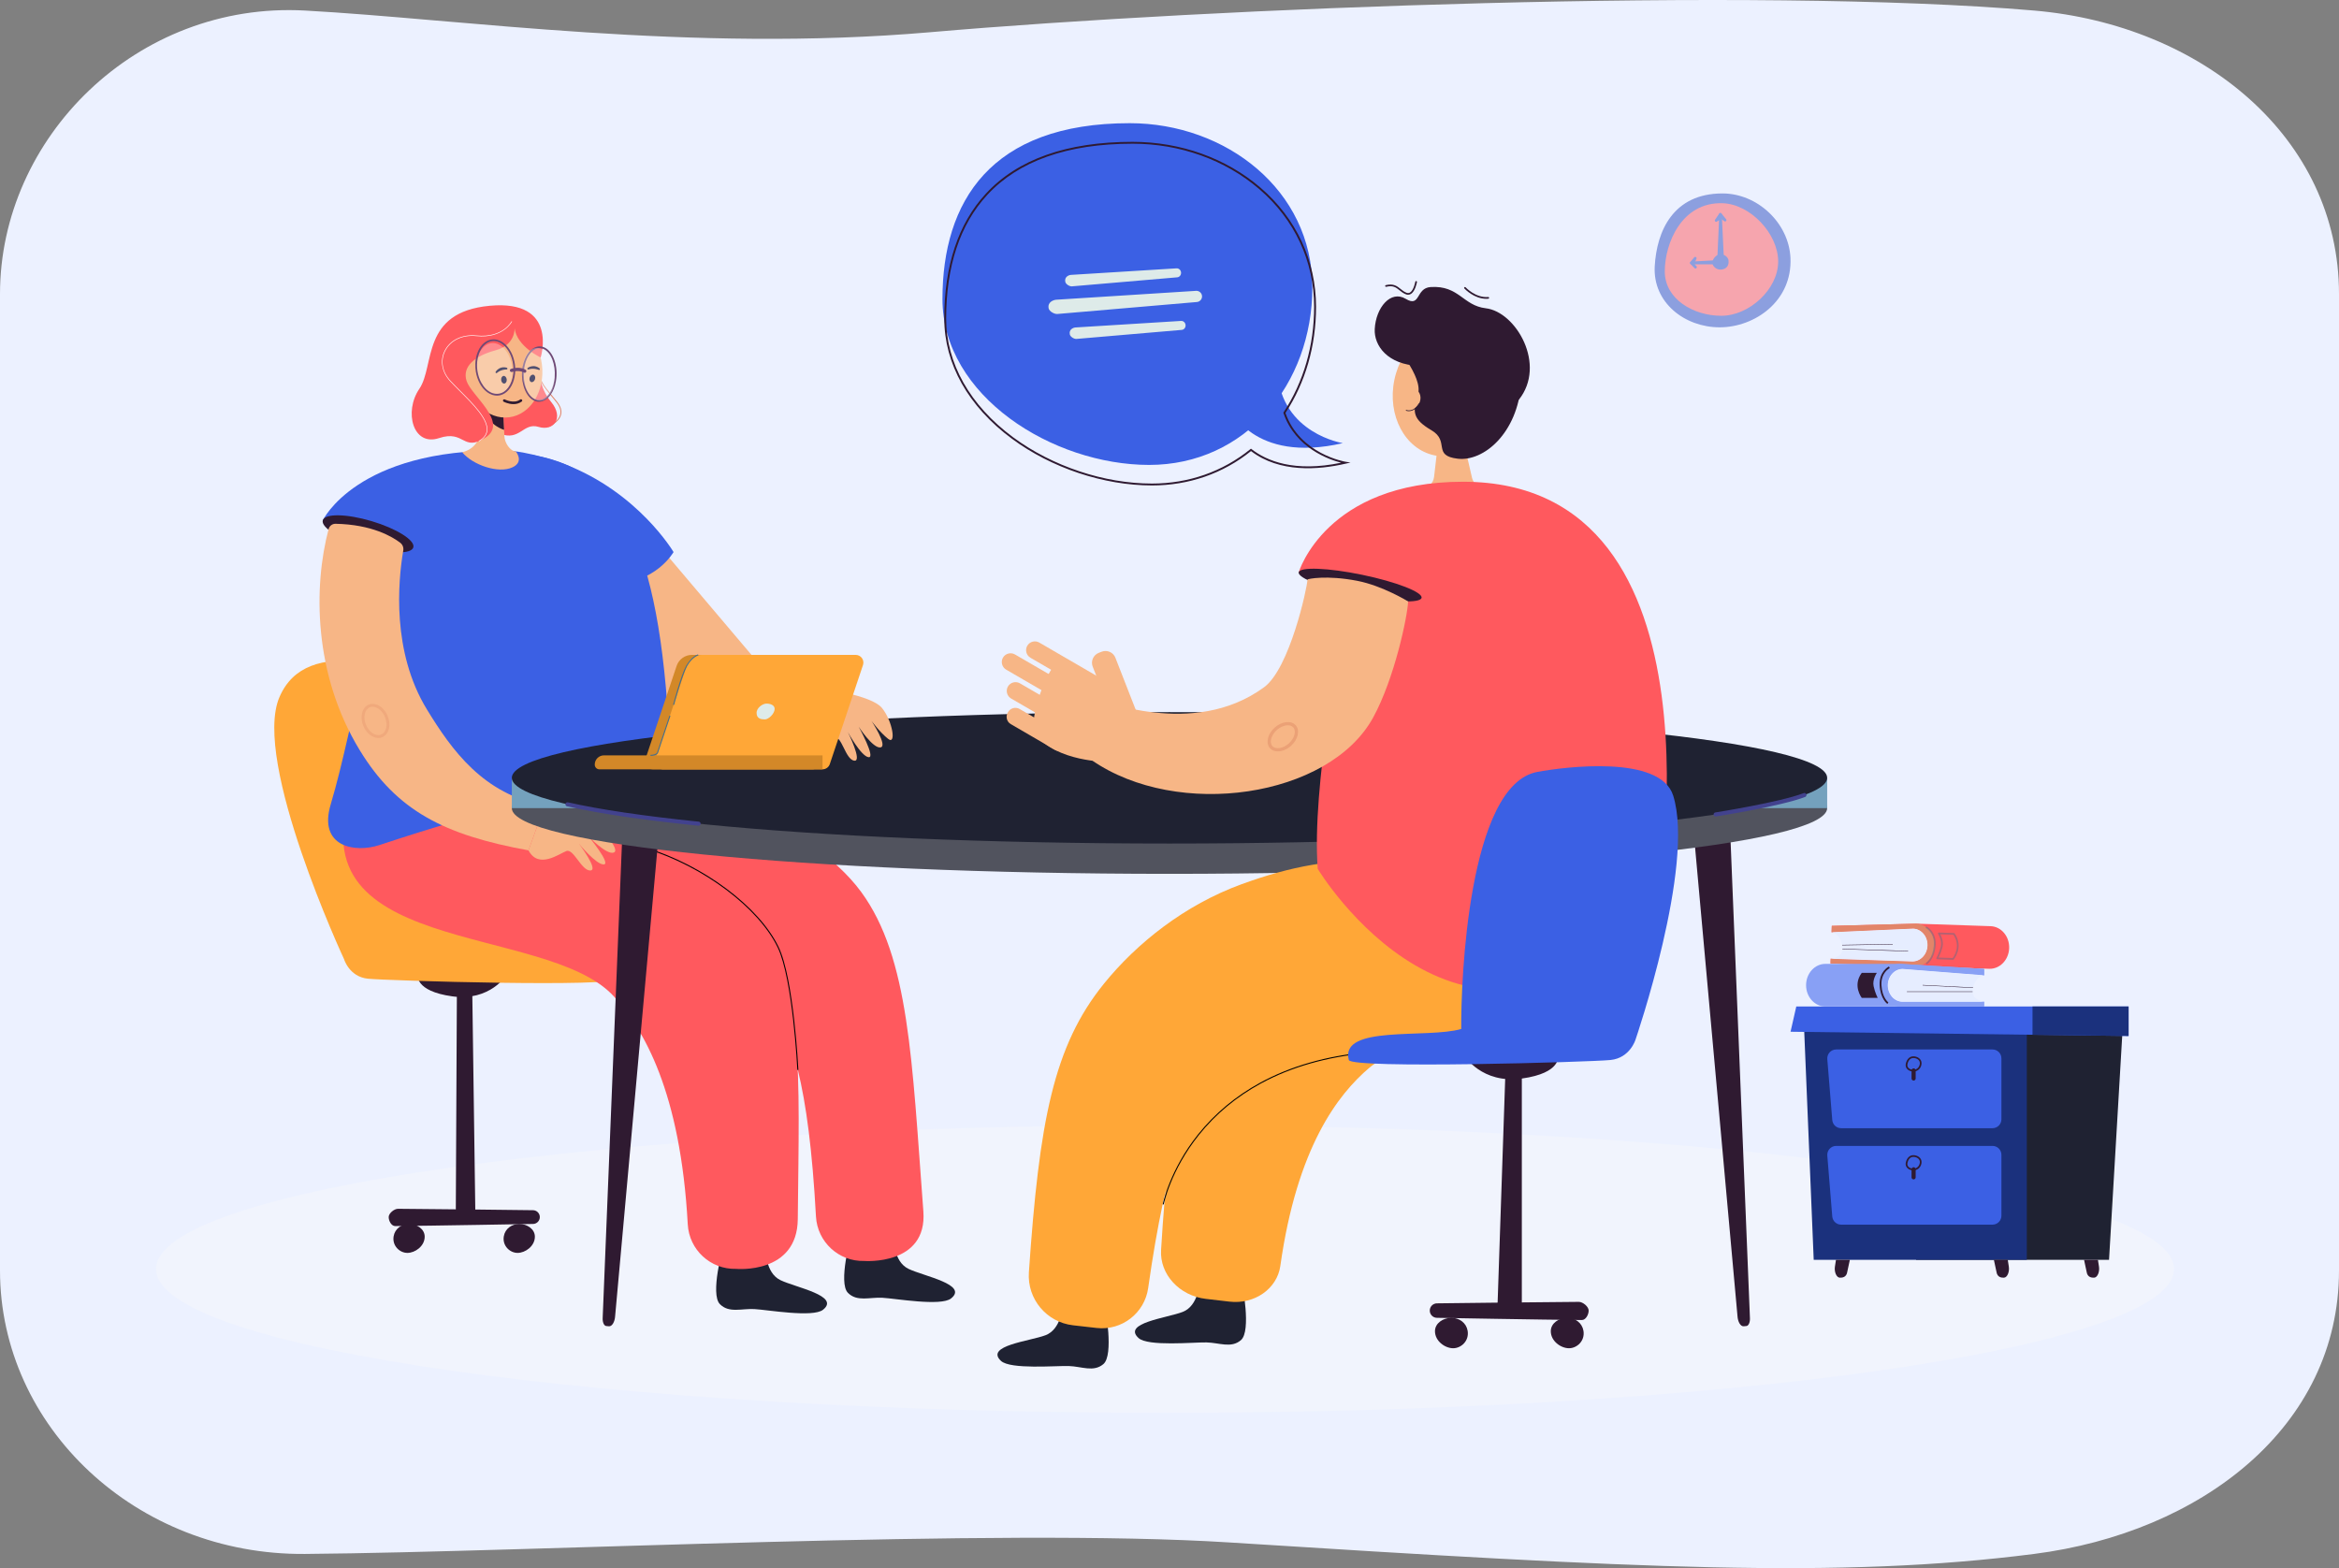 <svg width="616" height="413" viewBox="0 0 616 413" fill="none" xmlns="http://www.w3.org/2000/svg">
<rect x="0" y="0" width="616" height="413" fill="#808080" stroke="none"/>
<g clip-path="url(#clip0_1_802)">
<path d="M535.691 409.264C484.41 415.816 431.58 413.087 323.631 406.23C263.016 402.38 141.14 408.758 80.306 409.264C35.956 409.631 0 375.835 0 334.6V77.441C0 36.205 36.032 0.351 80.309 2.777C121.428 5.028 181.905 13.948 244.95 8.487C319.933 1.993 462.255 -3.525 535.691 2.777C579.857 6.568 616 36.205 616 77.441V334.6C616 375.835 579.633 403.648 535.691 409.264Z" fill="#ECF1FF"/>
<path d="M306.818 372.094C453.571 372.094 572.539 355.139 572.539 334.225C572.539 313.311 453.571 296.356 306.818 296.356C160.065 296.356 41.098 313.311 41.098 334.225C41.098 355.139 160.065 372.094 306.818 372.094Z" fill="#F1F4FD"/>
<path d="M125.174 318.73L120.037 319.774L120.359 254.601L124.311 256.276L125.174 318.73Z" fill="#2F1A31"/>
<path d="M140.354 322.355C140.354 322.355 113.152 322.843 104.084 322.914C103.082 322.922 102.364 321.546 102.364 320.544C102.364 319.542 103.826 318.356 104.828 318.361C113.711 318.408 140.354 318.733 140.354 318.733C141.356 318.733 142.166 319.545 142.166 320.544C142.166 321.546 141.354 322.355 140.354 322.355Z" fill="#2F1A31"/>
<path d="M103.665 325.609C103.997 323.621 105.741 322.355 107.757 322.355C109.772 322.355 111.848 323.684 111.848 325.701C111.848 328.211 109.308 329.978 107.292 329.978C105.277 329.978 103.248 328.119 103.665 325.609Z" fill="#2F1A31"/>
<path d="M132.682 325.609C133.015 323.621 134.758 322.355 136.774 322.355C138.79 322.355 140.866 323.684 140.866 325.701C140.866 328.211 138.325 329.978 136.31 329.978C134.294 329.978 132.265 328.119 132.682 325.609Z" fill="#2F1A31"/>
<path d="M110.036 256.692C110.036 256.692 109.06 261.013 119.103 262.408C129.147 263.803 133.471 256.692 133.471 256.692H110.036Z" fill="#2F1A31"/>
<path d="M345.618 75.653C345.618 50.076 322.866 32.443 297.521 32.443C260.813 32.443 248.208 53.177 248.208 78.754C248.208 104.331 277.297 122.447 302.645 122.447C327.992 122.447 345.62 101.23 345.62 75.653H345.618Z" fill="#3B60E4"/>
<path d="M353.638 116.707C353.638 116.707 337.593 114.207 336.448 98.111L323.842 107.41C323.842 107.41 329.86 122.202 353.638 116.71V116.707Z" fill="#3B60E4"/>
<path d="M303.37 127.852C290.694 127.852 276.909 123.254 266.499 115.55C255.012 107.049 248.686 95.815 248.686 83.913C248.686 69.945 252.371 58.872 259.642 50.999C268.002 41.945 280.99 37.355 298.247 37.355C310.923 37.355 322.895 41.642 331.963 49.427C341.397 57.53 346.594 68.677 346.594 80.813C346.594 91.069 343.808 100.732 338.534 108.763C342.341 119.623 354.287 121.603 354.408 121.622L355.675 121.819L354.424 122.107C347.185 123.778 337.002 124.553 329.464 118.8C322.104 124.722 313.086 127.854 303.37 127.854V127.852ZM298.247 37.848C281.135 37.848 268.272 42.385 260.006 51.334C252.822 59.111 249.179 70.074 249.179 83.913C249.179 95.654 255.434 106.749 266.792 115.151C277.12 122.795 290.794 127.356 303.367 127.356C313.036 127.356 322.003 124.221 329.301 118.292L329.454 118.168L329.609 118.289C333.577 121.379 340.864 124.451 353.211 121.864C350.071 121.068 341.188 118.041 338.02 108.808L337.98 108.692L338.046 108.589C343.309 100.619 346.093 91.011 346.093 80.808C346.093 68.817 340.959 57.804 331.635 49.799C322.66 42.09 310.799 37.845 298.244 37.845L298.247 37.848Z" fill="#2F1A31"/>
<path d="M142.159 250.106C142.267 237.967 141.731 185.771 124.739 181.223C105.498 176.072 80.829 166.717 73.584 183.625C66.337 200.533 90.611 252.619 90.611 252.619C90.611 252.619 91.959 257.246 96.877 257.762C101.794 258.279 162.362 260.093 162.457 257.762C162.517 256.278 150.725 252.587 142.161 250.106H142.159Z" fill="#FFA737"/>
<g opacity="0.5">
<path d="M471.538 67.918C471.114 58.721 462.848 50.946 453.636 50.946C440.587 50.946 436.305 60.939 435.791 70.127C435.255 79.674 443.677 86.207 452.886 86.207C462.096 86.207 472.066 79.339 471.536 67.915L471.538 67.918Z" fill="#2C4DC0"/>
<path d="M468.301 68.88C468.301 61.558 460.988 53.757 453.665 53.522C442.83 53.177 438.437 64.16 438.437 71.482C438.437 78.804 446.001 83.17 453.327 83.17C460.653 83.17 468.301 76.202 468.301 68.88Z" fill="#FF595E"/>
<path d="M455.232 68.632C455.134 67.633 454.071 66.966 453.066 66.966C452.061 66.966 450.982 68.176 450.982 69.18C450.982 70.185 452.061 71.005 453.066 71.005C454.071 71.005 455.414 70.486 455.232 68.632Z" fill="#2C4DC0"/>
<path d="M453.066 69.55H452.702C452.501 69.55 452.34 69.389 452.34 69.188C452.34 68.988 451.884 68.313 452.084 68.313L452.288 67.889L452.723 57.996L452.272 58.273C452.158 58.437 451.931 58.476 451.77 58.365C451.607 58.252 451.565 58.028 451.678 57.864L452.789 56.254C452.879 56.122 453.042 56.066 453.195 56.114C453.345 56.161 453.448 56.301 453.448 56.459L454.05 69.165C454.05 69.362 453.266 69.552 453.068 69.552L453.066 69.55Z" fill="#2C4DC0"/>
<path d="M454.314 58.323C454.208 58.323 454.105 58.278 454.034 58.191L452.662 57.211C452.536 57.055 452.702 56.304 452.857 56.177C453.01 56.05 453.24 56.074 453.364 56.23L454.593 57.738C454.72 57.893 454.696 58.12 454.541 58.247C454.475 58.302 454.393 58.328 454.314 58.328V58.323Z" fill="#2C4DC0"/>
<path d="M446.52 70.718C446.425 70.718 446.331 70.681 446.262 70.607L445.188 69.497C445.088 69.391 445.059 69.239 445.114 69.104C445.17 68.97 445.302 68.885 445.447 68.885L453.971 68.437C454.169 68.437 454.282 69.064 454.282 69.265V69.629C454.282 69.829 454.121 69.99 453.921 69.99C453.72 69.99 453.272 70.169 453.272 69.969L453.559 69.624L446.299 69.608L446.779 70.106C446.919 70.248 446.914 70.478 446.771 70.617C446.7 70.686 446.61 70.718 446.52 70.718Z" fill="#2C4DC0"/>
<path d="M445.449 69.608C445.37 69.608 445.288 69.581 445.22 69.526C445.064 69.399 445.043 69.173 445.167 69.017L446.17 67.788C446.296 67.633 446.523 67.612 446.679 67.738C446.834 67.865 446.856 68.092 446.732 68.247L446.338 69.167C446.267 69.254 445.555 69.608 445.449 69.608Z" fill="#2C4DC0"/>
</g>
<path d="M173.714 143.908L202.763 178.202C202.763 178.202 169.793 186.887 170.115 186.309C170.437 185.732 164.259 148.928 164.259 148.928L173.714 143.908Z" fill="#F7B686"/>
<path d="M201.7 329.129C201.7 329.129 201.52 335.216 205.544 337.157C209.567 339.097 221.41 341.294 216.74 344.961C214.06 347.065 202.088 344.959 198.684 344.774C195.281 344.589 192.007 345.897 189.601 343.482C186.955 340.827 190.419 328.517 190.419 328.517C190.419 328.517 193.271 330.207 195.917 330.281C199.726 330.389 201.702 329.131 201.702 329.131L201.7 329.129Z" fill="#1F2232"/>
<path d="M235.418 326.152C235.418 326.152 235.239 332.24 239.262 334.18C243.285 336.121 255.128 338.317 250.456 341.984C247.776 344.088 235.803 341.982 232.4 341.795C228.997 341.61 225.72 342.918 223.317 340.503C220.671 337.848 224.135 325.538 224.135 325.538C224.135 325.538 226.987 327.228 229.633 327.301C233.442 327.41 235.418 326.152 235.418 326.152Z" fill="#1F2232"/>
<path d="M243.177 319.033C240.164 279.148 239.455 252.236 226.826 234.946C213.004 216.023 175.948 202.637 161.66 201.804C138.36 200.444 127.379 203.908 127.379 203.908C109.888 240.256 137.286 245.078 157.55 246.072C158.22 246.104 158.89 246.143 159.565 246.185C171.833 246.958 193.648 250.072 201.905 262.255C208.443 271.902 212.981 285.449 214.893 320.383C215.26 327.088 220.887 332.287 227.604 332.103C227.604 332.103 244.262 333.376 243.177 319.031V319.033Z" fill="#FF595E"/>
<path d="M210.105 321.087C210.501 281.091 211.743 260.671 199.732 242.948C192.015 231.56 180.41 222.965 165.237 217.4C154.41 213.429 141.676 210.99 127.387 210.157C104.087 208.796 93.616 205.983 93.616 205.983C74.758 252.513 143.739 242.634 161.697 262.458C169.522 271.096 179.217 287.524 181.13 322.461C181.496 329.166 187.124 334.365 193.841 334.18C193.841 334.18 209.96 335.715 210.105 321.09V321.087Z" fill="#FF595E"/>
<path d="M209.992 281.803C209.981 281.563 208.796 257.836 204.818 249.55C199.784 239.064 185.174 228.114 170.078 223.514L170.158 223.258C185.319 227.877 199.998 238.887 205.061 249.434C209.063 257.77 210.247 281.549 210.261 281.789L209.994 281.803H209.992Z" fill="#020202"/>
<path d="M110.147 132.107C110.147 132.107 120.058 115.172 142.91 120.369C165.762 125.566 175.072 148.891 176.708 204.905C176.708 204.905 155.553 204.127 99.969 222.554C93.384 224.737 83.728 223.005 87.108 211.797C93.392 190.96 99.478 149.403 110.144 132.107H110.147Z" fill="#3B60E4"/>
<path d="M85.008 137.053L108.514 141.469C108.514 141.469 149.617 153.619 161.122 153.714C172.627 153.808 177.389 145.398 177.389 145.398C177.389 145.398 168.108 129.655 148.659 122.228C146.833 121.527 144.918 120.904 142.91 120.372C139.541 119.481 136.117 118.7 132.69 118.661C93.89 118.215 85.008 137.053 85.008 137.053Z" fill="#3B60E4"/>
<path d="M85.007 137.053C84.498 138.904 89.427 141.997 96.011 143.956C102.599 145.915 108.35 146.004 108.857 144.151C109.366 142.3 104.438 139.21 97.853 137.248C91.265 135.289 85.514 135.2 85.007 137.053Z" fill="#2F1A31"/>
<path d="M143.438 212.163C143.438 212.163 156.645 211.412 160.056 214.244C163.467 217.075 165.681 223.266 163.195 221.961C160.708 220.656 157.993 218.109 157.993 218.109C157.993 218.109 163.541 223.822 161.642 224.539C159.742 225.256 154.967 220.242 154.967 220.242C154.967 220.242 161.027 227.563 159.011 227.664C156.998 227.761 152.434 222.166 152.434 222.166C152.434 222.166 157.8 229.203 155.458 229.264C153.118 229.322 151.062 223.419 149.163 224.136C147.263 224.853 141.829 228.992 139.188 223.962L143.438 212.163Z" fill="#F7B686"/>
<path d="M94.753 197.602C104.48 213.516 116.932 219.91 139.188 223.962L143.441 212.166C127.237 209.216 118.94 197.494 112.418 186.823C103.145 171.645 104.815 153.152 106.205 144.979C106.337 144.204 106.031 143.423 105.406 142.946C103.335 141.359 97.966 138.134 88.374 137.947C87.519 137.931 86.765 138.503 86.546 139.326C82.533 154.431 82.504 177.559 94.753 197.604V197.602Z" fill="#F7B686"/>
<g opacity="0.3">
<path d="M99.642 194.369C99.249 194.369 98.842 194.287 98.436 194.124C97.294 193.663 96.27 192.582 95.7 191.229C94.703 188.867 95.32 186.333 97.077 185.584C97.774 185.286 98.557 185.297 99.343 185.616C100.486 186.077 101.509 187.158 102.079 188.511C103.076 190.873 102.459 193.404 100.702 194.156C100.367 194.298 100.008 194.372 99.642 194.372V194.369ZM98.138 186.141C97.874 186.141 97.618 186.191 97.381 186.293C96.011 186.876 95.576 188.956 96.41 190.928C96.903 192.094 97.768 193.022 98.724 193.407C99.317 193.647 99.895 193.66 100.399 193.444C101.768 192.858 102.201 190.781 101.37 188.809C100.876 187.643 100.011 186.715 99.056 186.33C98.745 186.204 98.433 186.141 98.138 186.141Z" fill="#E08B65"/>
</g>
<path d="M144.401 112.431L144.314 112.196C144.34 112.185 146.978 111.173 147.511 109.219C147.788 108.204 147.453 107.102 146.517 105.942C146.076 105.396 145.673 104.903 145.301 104.452C142.747 101.341 141.789 100.178 142.019 97.336L142.269 97.357C142.05 100.099 142.918 101.157 145.496 104.294C145.868 104.745 146.271 105.238 146.712 105.784C147.701 107.01 148.052 108.188 147.754 109.285C147.187 111.363 144.517 112.388 144.404 112.431H144.401Z" fill="#E28569"/>
<path d="M142.143 97.347C142.143 97.347 141.744 101.752 145.158 105.873C148.572 109.994 145.899 113.667 141.831 112.433C137.763 111.199 136.924 116.29 131.659 114.208C126.393 112.125 142.143 97.344 142.143 97.344V97.347Z" fill="#FF595E"/>
<path d="M121.823 119.077C123.931 118.574 125.614 117.097 126.213 115.014L128.063 108.573L128.604 106.691L131.78 95.62L132.387 106.593L132.751 113.179L132.854 115.035C132.938 116.572 134.291 118.808 135.83 118.887C135.83 118.887 138.156 121.598 134.972 123.077C131.231 124.817 124.438 122.436 121.71 119.09L121.823 119.08V119.077Z" fill="#F7B686"/>
<path d="M128.028 108.394C128.039 108.455 128.05 108.513 128.063 108.573C128.77 112.046 132.732 113.203 132.732 113.203L132.753 113.182L132.389 106.596C131.189 106.322 129.501 106.1 128.604 106.693C128.134 107.002 127.883 107.534 128.028 108.397V108.394Z" fill="#2F1A31"/>
<path d="M142.72 95.989C141.829 89.028 136.531 83.969 130.886 84.691C125.24 85.414 121.385 91.641 122.275 98.602C123.166 105.562 128.464 110.622 134.109 109.899C139.755 109.177 143.61 102.949 142.72 95.989Z" fill="#F7B686"/>
<path d="M123.884 100.329C125.184 101.286 126.817 101.191 127.532 100.12C128.247 99.047 127.775 97.402 126.477 96.445C125.179 95.488 123.543 95.583 122.829 96.653C122.114 97.727 122.586 99.372 123.884 100.329Z" fill="#F7B686"/>
<path d="M133.5 97.291C133.566 97.265 133.619 97.207 133.637 97.133C133.669 97.009 133.595 96.88 133.471 96.848C133.397 96.83 131.73 96.224 130.545 97.903C130.471 98.008 130.49 98.153 130.595 98.23C130.698 98.306 130.825 98.264 130.922 98.18C131.899 97.326 133.289 97.286 133.35 97.302C133.4 97.315 133.452 97.31 133.497 97.291H133.5Z" fill="#060633"/>
<path d="M131.988 100.081C132.041 100.637 132.413 101.056 132.817 101.019C133.22 100.98 133.505 100.497 133.453 99.941C133.4 99.385 133.028 98.966 132.624 99.002C132.221 99.042 131.936 99.525 131.988 100.081Z" fill="#060633"/>
<path d="M141.955 97.442C142.027 97.442 142.098 97.41 142.143 97.349C142.219 97.247 142.201 97.099 142.098 97.022C142.037 96.978 140.726 95.783 138.993 96.885C138.882 96.954 138.848 97.096 138.914 97.207C138.98 97.318 139.114 97.326 139.235 97.286C140.465 96.87 141.765 97.36 141.816 97.397C141.858 97.428 141.908 97.444 141.955 97.444V97.442Z" fill="#060633"/>
<path d="M139.494 99.445C139.33 99.981 139.515 100.511 139.903 100.627C140.291 100.745 140.739 100.408 140.9 99.873C141.064 99.337 140.879 98.807 140.491 98.691C140.103 98.573 139.655 98.91 139.494 99.445Z" fill="#060633"/>
<path d="M135.518 86.421C135.518 86.421 135.859 90.821 130.487 92.266C125.118 93.711 121.644 96.503 122.881 100.342C124.119 104.183 133.972 111.218 127.902 115.207C121.831 119.196 122.457 113.124 115.613 115.389C108.77 117.653 106.306 108.447 110.442 102.396C114.579 96.342 110.783 82.208 128.986 80.531C147.19 78.851 142.399 94.151 142.399 94.151C142.399 94.151 136.125 91.254 135.518 86.421Z" fill="#FF595E"/>
<path d="M126.142 116.256L126.071 116.127C127.34 115.418 128.028 114.55 128.176 113.482C128.588 110.522 124.628 106.556 121.135 103.058C120.209 102.129 119.333 101.251 118.547 100.408C116.362 98.059 115.803 94.992 117.088 92.406C118.515 89.535 121.731 87.987 125.48 88.364C129.1 88.731 131.421 87.689 132.732 86.753C134.152 85.738 134.724 84.62 134.729 84.61L134.861 84.675C134.838 84.72 132.495 89.221 125.464 88.512C121.779 88.14 118.621 89.656 117.222 92.472C115.946 95.037 116.481 97.966 118.655 100.305C119.438 101.146 120.312 102.024 121.238 102.952C124.754 106.474 128.741 110.469 128.321 113.504C128.168 114.606 127.435 115.534 126.142 116.256Z" fill="white"/>
<path d="M138.098 101.42C138.146 101.373 138.193 101.32 138.241 101.27C137.99 100.289 137.882 99.203 137.937 98.093C137.882 98.056 137.745 97.99 137.547 97.921C137.542 99.145 137.742 100.347 138.101 101.42H138.098ZM137.618 100.482C137.684 100.885 137.774 101.278 137.882 101.658C138.402 103.479 139.391 104.94 140.678 105.531C140.689 105.533 140.694 105.539 140.705 105.541C141.233 105.776 141.771 105.86 142.304 105.794C142.668 105.744 143.024 105.636 143.372 105.454C143.712 105.278 144.032 105.046 144.33 104.753C144.578 104.516 144.815 104.241 145.031 103.928C145.673 103.018 146.153 101.821 146.398 100.461C147.108 96.603 145.749 92.59 143.375 91.509C143.222 91.438 143.066 91.378 142.913 91.338C142.393 91.185 141.871 91.185 141.359 91.325C141.132 91.388 140.905 91.475 140.686 91.586C140.436 91.718 140.196 91.879 139.964 92.071C139.84 92.177 139.718 92.293 139.597 92.419C138.671 93.371 137.972 94.839 137.653 96.574C137.626 96.714 137.602 96.854 137.584 96.993C137.581 97.004 137.584 97.02 137.581 97.033H137.576C137.536 97.323 137.51 97.613 137.492 97.903C137.434 98.784 137.481 99.656 137.616 100.482H137.618ZM146.079 99.411C146.05 99.733 146.002 100.057 145.944 100.379C145.72 101.621 145.293 102.71 144.731 103.553C144.53 103.859 144.311 104.125 144.076 104.36C143.792 104.647 143.483 104.879 143.156 105.048C142.428 105.409 141.67 105.452 140.945 105.148C140.919 105.143 140.897 105.13 140.868 105.119C139.631 104.55 138.692 103.089 138.238 101.27C137.988 100.289 137.879 99.203 137.935 98.093C137.951 97.792 137.977 97.492 138.022 97.189C138.043 97.015 138.072 96.843 138.104 96.666C138.407 94.982 139.08 93.576 139.966 92.691C140.256 92.401 140.565 92.169 140.895 91.995C141.114 91.884 141.327 91.802 141.546 91.757C141.668 91.723 141.784 91.705 141.903 91.694C141.903 91.694 141.906 91.694 141.913 91.694C142.232 91.668 142.544 91.702 142.858 91.802C142.963 91.834 143.071 91.879 143.179 91.926C145.179 92.838 146.38 96.06 146.074 99.388C146.074 99.398 146.074 99.403 146.074 99.414L146.079 99.411Z" fill="#6F4975"/>
<g opacity="0.3">
<path d="M125.52 95.683C125.161 99.388 126.965 103.084 129.551 103.938C132.136 104.795 134.526 102.485 134.885 98.784C135.244 95.079 133.439 91.383 130.854 90.529C128.268 89.672 125.878 91.981 125.52 95.686V95.683Z" fill="white"/>
</g>
<g opacity="0.3">
<path d="M137.594 96.891C137.236 100.611 138.832 104.392 141.161 105.336C143.491 106.279 145.67 104.028 146.031 100.305C146.39 96.585 144.794 92.804 142.465 91.86C140.135 90.916 137.956 93.168 137.597 96.888L137.594 96.891Z" fill="white"/>
</g>
<path d="M125.311 97.874C125.49 98.979 125.844 100.023 126.324 100.93C127.079 102.333 128.147 103.416 129.4 103.901C129.482 103.938 129.566 103.97 129.654 103.996C130.218 104.186 130.785 104.239 131.334 104.17C131.64 104.131 131.943 104.052 132.242 103.925C132.484 103.83 132.724 103.706 132.962 103.556C134.437 102.591 135.415 100.719 135.645 98.409C135.666 98.198 135.682 97.985 135.687 97.774C135.7 97.481 135.698 97.189 135.687 96.899C135.582 94.555 134.679 92.345 133.31 90.932C132.701 90.291 131.988 89.819 131.218 89.566C130.07 89.2 128.931 89.35 127.902 90.017C126.572 90.885 125.649 92.501 125.316 94.499C125.279 94.71 125.25 94.932 125.227 95.153C125.206 95.388 125.187 95.623 125.184 95.849C125.161 96.537 125.206 97.215 125.314 97.871L125.311 97.874ZM133.832 102.1C133.505 102.536 133.128 102.899 132.709 103.176C132.55 103.276 132.381 103.366 132.218 103.437C131.447 103.78 130.619 103.825 129.796 103.566C129.706 103.535 129.614 103.506 129.527 103.469C128.406 103.018 127.445 102.042 126.765 100.785C126.018 99.422 125.593 97.724 125.63 95.981C125.633 95.723 125.651 95.464 125.675 95.209C125.712 94.845 125.77 94.499 125.847 94.159C125.897 93.919 125.96 93.682 126.039 93.458C126.039 93.453 126.039 93.447 126.039 93.442C126.161 93.049 126.316 92.677 126.493 92.335C126.918 91.51 127.482 90.84 128.152 90.402C128.606 90.102 129.097 89.92 129.601 89.859C130.084 89.796 130.58 89.846 131.076 90.001C131.761 90.225 132.395 90.642 132.941 91.201C134.268 92.535 135.144 94.686 135.236 96.978C135.249 97.273 135.246 97.566 135.231 97.861C135.228 98.027 135.215 98.196 135.196 98.365C135.049 99.809 134.571 101.104 133.867 102.056C133.859 102.071 133.848 102.09 133.835 102.1H133.832Z" fill="#6F4975"/>
<path d="M138.249 98.177C138.154 98.188 138.054 98.169 137.966 98.114C137.916 98.08 136.703 97.36 134.851 97.964C134.632 98.024 134.384 97.916 134.307 97.692C134.231 97.468 134.355 97.225 134.579 97.157C136.811 96.384 138.354 97.349 138.423 97.386C138.621 97.516 138.681 97.782 138.552 97.977C138.484 98.093 138.367 98.161 138.246 98.177H138.249Z" fill="#6F4975"/>
<path d="M135.225 106.438C133.875 106.438 132.716 105.839 132.643 105.8C132.479 105.713 132.416 105.51 132.503 105.346C132.59 105.183 132.793 105.119 132.957 105.204C132.98 105.217 135.352 106.435 136.998 105.217C137.149 105.106 137.36 105.138 137.47 105.288C137.581 105.438 137.55 105.649 137.399 105.76C136.711 106.269 135.94 106.438 135.225 106.438Z" fill="#2F1A31"/>
<path d="M459.234 349.304L459.944 349.235C460.498 349.182 460.912 348.267 460.867 347.192L455.356 211.409L444.88 206.226L457.58 346.567C457.672 348.173 458.405 349.383 459.234 349.304Z" fill="#2F1A31"/>
<path d="M160.351 349.304L159.642 349.235C159.088 349.182 158.676 348.267 158.718 347.192L164.23 211.409L174.706 206.226L162.008 346.567C161.916 348.173 161.182 349.383 160.354 349.304H160.351Z" fill="#2F1A31"/>
<path d="M481.205 212.838C481.205 222.396 403.658 230.145 308 230.145C212.342 230.145 134.795 222.396 134.795 212.838C134.795 203.281 212.342 195.532 308 195.532C403.658 195.532 481.205 203.281 481.205 212.838Z" fill="#51535E"/>
<path d="M481.207 204.857H134.795V212.838H481.207V204.857Z" fill="#74A1BD"/>
<path d="M481.205 204.857C481.205 214.415 403.658 222.164 308 222.164C212.342 222.164 134.795 214.415 134.795 204.857C134.795 195.3 212.342 187.551 308 187.551C403.658 187.551 481.205 195.3 481.205 204.857Z" fill="#1F2232"/>
<path d="M183.979 217.476C183.961 217.476 183.942 217.476 183.924 217.473C169.356 215.981 157.716 214.259 149.326 212.358C149.036 212.293 148.854 212.005 148.92 211.715C148.986 211.425 149.274 211.246 149.564 211.309C157.911 213.199 169.511 214.916 184.034 216.403C184.33 216.435 184.546 216.698 184.515 216.993C184.486 217.27 184.253 217.476 183.979 217.476Z" fill="#42428E"/>
<path d="M451.831 215.042C451.57 215.042 451.343 214.853 451.301 214.589C451.256 214.296 451.457 214.019 451.749 213.975C451.918 213.948 468.718 211.299 475.029 208.886C475.306 208.781 475.617 208.918 475.723 209.197C475.828 209.474 475.691 209.785 475.411 209.891C468.995 212.345 452.609 214.929 451.916 215.037C451.887 215.042 451.86 215.045 451.831 215.045V215.042Z" fill="#42428E"/>
<path d="M315.909 337.848C315.909 337.848 315.632 343.888 311.506 345.507C307.38 347.126 295.495 348.42 299.843 352.396C302.338 354.677 314.345 353.485 317.727 353.554C321.109 353.622 324.254 355.162 326.813 352.953C329.628 350.522 327.119 338.08 327.119 338.08C327.119 338.08 324.169 339.538 321.547 339.417C317.767 339.24 315.907 337.848 315.907 337.848H315.909Z" fill="#1F2232"/>
<path d="M279.84 344.046C279.84 344.046 279.5 350.081 275.355 351.658C271.211 353.232 259.312 354.397 263.618 358.421C266.087 360.728 278.107 359.665 281.489 359.773C284.868 359.879 287.997 361.453 290.58 359.27C293.421 356.868 291.047 344.4 291.047 344.4C291.047 344.4 288.082 345.826 285.462 345.676C281.684 345.459 279.84 344.046 279.84 344.046Z" fill="#1F2232"/>
<path d="M282.6 349.043C275.614 348.249 270.485 342.101 270.968 335.09C273.693 295.484 277.381 275.536 290.77 259.031C299.373 248.429 311.936 238.365 327.003 232.868C339.993 228.128 350.939 226.121 365.14 226.514C388.298 227.152 398.859 231.516 398.859 231.516C413.055 268.949 385.552 271.383 365.428 270.642C364.763 270.618 364.096 270.597 363.426 270.581C351.227 270.299 329.39 271.523 320.186 282.865C312.896 291.848 307.256 304.857 302.383 339.243C301.449 345.839 295.44 350.503 288.815 349.749L282.6 349.043Z" fill="#FFA737"/>
<path d="M317.574 342.087C310.593 341.27 305.393 335.599 305.781 329.213C307.984 293.135 311.403 274.992 324.549 260.12C332.997 250.565 345.082 243.873 360.476 240.237C371.462 237.643 384.22 236.602 398.4 237.142C421.521 238.028 432.069 236.443 432.069 236.443C447.599 297.219 379.898 264.91 360.721 281.136C352.366 288.207 341.6 302.122 337.189 333.41C336.342 339.414 330.406 343.588 323.784 342.812L317.571 342.085L317.574 342.087Z" fill="#FFA737"/>
<path d="M306.472 317.238L306.211 317.188C306.23 317.098 308.032 308.123 315.543 298.745C319.954 293.24 325.444 288.671 331.857 285.167C339.869 280.79 349.359 278.072 360.057 277.094L360.08 277.357C349.419 278.336 339.967 281.041 331.984 285.399C325.602 288.884 320.138 293.43 315.751 298.909C308.28 308.234 306.491 317.146 306.472 317.235V317.238Z" fill="#020202"/>
<path d="M387.668 125.822L385.441 116.185L384.792 113.38L380.983 96.885L379.141 112.879L378.038 122.478L377.688 125.516C377.45 127.577 376.157 127.92 374.487 129.605C373.812 130.288 369.504 134.411 373.875 136.739C379.321 139.64 390.121 136.65 394.485 132.015C394.453 132.004 388.38 128.935 387.663 125.822H387.668Z" fill="#F7B686"/>
<path d="M367.222 100.049C369.164 90.679 377.039 84.385 384.816 85.994C392.593 87.602 397.324 96.503 395.382 105.873C393.44 115.244 385.565 121.537 377.788 119.929C370.011 118.321 365.28 109.42 367.222 100.049Z" fill="#F7B686"/>
<path d="M373.672 96.35C365.452 96.055 361.822 91.032 362.051 86.65C362.344 81.029 366.246 76.315 370.211 78.706C374.176 81.095 372.786 75.848 376.785 75.598C384.259 75.129 385.262 80.489 391.298 81.19C399.263 82.115 407.388 96.087 399.978 105.304C399.978 105.304 380.165 96.585 373.672 96.35Z" fill="#2F1A31"/>
<path d="M366.789 90.152C366.789 90.152 374.928 99.227 373.422 103.883C371.918 108.542 372.074 110.419 377.002 113.327C381.932 116.232 377.11 120.011 383.906 120.809C390.702 121.608 399.648 114.171 400.621 100.932C401.165 93.553 397.279 88.412 397.279 88.412L366.787 90.152H366.789Z" fill="#2F1A31"/>
<path d="M369.016 103.348C370.113 102.013 371.968 101.726 373.16 102.704C374.353 103.682 374.432 105.56 373.335 106.894C372.237 108.228 370.382 108.515 369.19 107.537C367.998 106.559 367.918 104.682 369.016 103.348Z" fill="#F7B686"/>
<path d="M398.25 103.421C398.163 103.421 398.083 103.369 398.052 103.284C397.405 101.563 395.572 100.79 395.553 100.782C395.445 100.737 395.395 100.613 395.437 100.505C395.482 100.397 395.606 100.347 395.714 100.389C395.796 100.424 397.738 101.241 398.45 103.134C398.492 103.245 398.437 103.366 398.326 103.406C398.302 103.413 398.276 103.419 398.252 103.419L398.25 103.421Z" fill="#2F1A31"/>
<path d="M395.487 99.78C395.39 99.78 395.3 99.712 395.279 99.612C395.255 99.498 395.329 99.385 395.443 99.361C395.464 99.356 397.638 98.886 397.711 97.141C397.717 97.025 397.812 96.933 397.933 96.938C398.049 96.943 398.141 97.041 398.136 97.16C398.046 99.237 395.553 99.77 395.527 99.775C395.514 99.778 395.498 99.78 395.485 99.78H395.487Z" fill="#2F1A31"/>
<path d="M370.842 77.628C370.657 77.628 370.47 77.591 370.277 77.517C369.575 77.254 369.071 76.845 368.581 76.45C367.676 75.719 366.892 75.086 365.061 75.532C364.943 75.561 364.821 75.487 364.792 75.368C364.763 75.25 364.837 75.129 364.956 75.1C367 74.601 367.945 75.366 368.86 76.104C369.322 76.476 369.799 76.863 370.433 77.103C370.754 77.225 371.045 77.209 371.316 77.053C372.337 76.468 372.733 74.224 372.736 74.201C372.757 74.079 372.87 73.998 372.992 74.019C373.113 74.04 373.195 74.153 373.174 74.274C373.155 74.374 372.738 76.75 371.535 77.436C371.314 77.562 371.082 77.625 370.839 77.625L370.842 77.628Z" fill="#2F1A31"/>
<path d="M391.451 78.693C388.172 78.693 385.75 76.078 385.644 75.962C385.563 75.872 385.568 75.73 385.66 75.648C385.75 75.566 385.89 75.572 385.974 75.661C386.001 75.69 388.626 78.514 391.942 78.227C392.063 78.216 392.171 78.306 392.182 78.43C392.192 78.551 392.103 78.659 391.979 78.669C391.802 78.685 391.625 78.693 391.451 78.693Z" fill="#2F1A31"/>
<path d="M371.045 108.288C370.601 108.288 370.311 108.167 370.298 108.162C370.245 108.141 370.222 108.08 370.245 108.027C370.266 107.975 370.327 107.951 370.38 107.972C370.454 108.004 372.184 108.697 373.625 106.287C373.654 106.24 373.717 106.224 373.765 106.253C373.812 106.282 373.828 106.345 373.799 106.393C373 107.729 372.095 108.141 371.477 108.249C371.322 108.275 371.177 108.286 371.047 108.286L371.045 108.288Z" fill="#2F1A31"/>
<path d="M385.296 126.876C349.106 126.876 342.033 150.732 342.033 150.732C342.033 150.732 353.501 154.006 353.464 157.745C353.332 170.545 345.402 206.661 347.035 228.824C347.035 228.824 385.636 293.005 436.218 239.325C436.218 239.325 456.867 126.876 385.299 126.876H385.296Z" fill="#FF595E"/>
<path d="M394.408 343.263H400.79V273.764L396.601 278.383L394.408 343.263Z" fill="#2F1A31"/>
<path d="M378.45 347.076C378.45 347.076 407.045 347.59 416.58 347.661C417.632 347.669 418.39 346.221 418.39 345.169C418.39 344.117 416.851 342.868 415.799 342.873C406.462 342.92 378.453 343.263 378.453 343.263C377.4 343.263 376.545 344.117 376.545 345.169C376.545 346.221 377.4 347.076 378.453 347.076H378.45Z" fill="#2F1A31"/>
<path d="M417.02 350.495C416.672 348.404 414.839 347.076 412.72 347.076C410.602 347.076 408.417 348.473 408.417 350.593C408.417 353.229 411.087 355.088 413.208 355.088C415.329 355.088 417.461 353.134 417.02 350.495Z" fill="#2F1A31"/>
<path d="M386.518 350.495C386.169 348.404 384.336 347.076 382.217 347.076C380.099 347.076 377.915 348.473 377.915 350.593C377.915 353.229 380.584 355.088 382.705 355.088C384.827 355.088 386.958 353.134 386.518 350.495Z" fill="#2F1A31"/>
<path d="M410.322 278.048C410.322 278.048 411.348 282.591 400.79 284.057C390.232 285.523 385.687 278.048 385.687 278.048H410.322Z" fill="#2F1A31"/>
<path d="M384.832 271.003C384.718 258.245 386.689 206.664 404.874 203.297C412.01 201.976 437.258 198.714 440.656 209.545C446.444 227.996 430.747 273.764 430.747 273.764C430.747 273.764 429.33 278.628 424.162 279.171C418.991 279.714 355.846 281.544 355.223 279.171C352.77 269.83 375.833 273.611 384.834 271.003H384.832Z" fill="#3B60E4"/>
<path d="M374.385 157.45C374.073 158.942 366.581 158.647 357.645 156.793C348.71 154.94 341.719 152.224 342.03 150.734C342.339 149.242 349.834 149.537 358.769 151.391C367.705 153.247 374.696 155.96 374.385 157.45Z" fill="#2F1A31"/>
<path d="M287.544 200.23C283.671 198.35 288.702 184.743 288.702 184.743C289.549 183.588 313.981 194.87 332.912 180.994C339.656 176.053 344.257 154.837 344.346 152.622C344.352 152.477 349.311 151.401 357.437 152.97C364.138 154.265 370.842 158.399 370.842 158.399C370.678 162.412 367.235 178.753 361.634 188.972C350.047 210.117 310.15 215.873 287.544 200.23Z" fill="#F7B686"/>
<g opacity="0.5">
<path d="M336.529 197.897C335.704 197.897 334.965 197.623 334.461 197.061C333.274 195.735 333.825 193.299 335.693 191.63C337.558 189.961 340.043 189.681 341.231 191.005C342.418 192.331 341.866 194.767 339.999 196.436C338.925 197.396 337.648 197.897 336.529 197.897ZM339.165 191.018C338.257 191.018 337.168 191.453 336.26 192.265C334.77 193.599 334.237 195.535 335.094 196.494C335.952 197.454 337.938 197.138 339.429 195.803C340.919 194.469 341.452 192.534 340.595 191.574C340.26 191.2 339.751 191.018 339.165 191.018Z" fill="#E08B65"/>
</g>
<path d="M283.895 191.522C283.256 192.621 281.832 192.998 280.732 192.358L266.288 183.968C265.188 183.33 264.81 181.906 265.449 180.807C266.087 179.707 267.512 179.33 268.612 179.968L283.056 188.358C284.156 188.996 284.533 190.42 283.895 191.519V191.522Z" fill="#F7B686"/>
<path d="M286.871 186.404C286.232 187.504 284.808 187.881 283.708 187.24L264.982 176.364C263.882 175.726 263.504 174.302 264.143 173.203C264.781 172.104 266.206 171.727 267.306 172.365L286.032 183.24C287.132 183.878 287.509 185.302 286.871 186.402V186.404Z" fill="#F7B686"/>
<path d="M297.616 190.805L296.848 191.105C295.416 191.664 293.785 190.95 293.224 189.518L287.773 175.565C287.214 174.134 287.929 172.504 289.361 171.943L290.129 171.642C291.561 171.083 293.192 171.798 293.751 173.229L299.202 187.185C299.761 188.616 299.046 190.246 297.613 190.805H297.616Z" fill="#F7B686"/>
<path d="M289.852 181.287C289.214 182.386 287.789 182.763 286.689 182.125L271.379 173.232C270.279 172.594 269.902 171.17 270.543 170.071C271.182 168.971 272.606 168.594 273.706 169.232L289.016 178.125C290.116 178.764 290.493 180.187 289.855 181.287H289.852Z" fill="#F7B686"/>
<path d="M291.606 200.647C291.606 200.647 278.384 200.708 272.553 193.344C270.535 190.794 275.893 173.941 279.526 174.208C283.159 174.471 296.735 183.512 296.735 183.512L291.609 200.65L291.606 200.647Z" fill="#F7B686"/>
<path d="M281.001 196.547L280.919 196.687C280.304 197.747 278.933 198.108 277.875 197.493L266.209 190.718C265.148 190.103 264.787 188.732 265.401 187.672L265.483 187.533C266.098 186.473 267.47 186.111 268.53 186.726L280.196 193.502C281.257 194.116 281.618 195.487 281.003 196.547H281.001Z" fill="#F7B686"/>
<path d="M559.094 269.669H504.624V331.8H555.438L559.094 269.669Z" fill="#1F2232"/>
<path d="M533.781 269.669H475.081L477.659 331.8H533.781V269.669Z" fill="#1B317D"/>
<path d="M560.585 265.082H473.071L471.559 271.731L560.585 272.849V265.082Z" fill="#3B60E4"/>
<path d="M524.761 322.535H484.872C483.656 322.535 482.642 321.593 482.545 320.37L481.239 304.35C481.128 302.977 482.202 301.801 483.566 301.801H524.761C526.051 301.801 527.096 302.855 527.096 304.158V320.178C527.096 321.48 526.051 322.535 524.761 322.535Z" fill="#3B60E4"/>
<path d="M524.761 297.134H484.872C483.656 297.134 482.642 296.193 482.545 294.97L481.239 278.95C481.128 277.576 482.202 276.4 483.566 276.4H524.761C526.051 276.4 527.096 277.455 527.096 278.757V294.777C527.096 296.08 526.051 297.134 524.761 297.134Z" fill="#3B60E4"/>
<path d="M535.282 265.082V272.53L560.585 272.849V265.082H535.282Z" fill="#1B317D"/>
<path d="M487.178 331.8L486.515 334.884C486.304 336.501 485.085 336.511 484.531 336.501C483.656 336.487 483.025 334.977 483.247 333.582L483.524 331.8H487.18H487.178Z" fill="#2F1A31"/>
<path d="M525.109 331.8L525.772 334.884C525.983 336.501 527.201 336.511 527.755 336.501C528.631 336.487 529.262 334.977 529.043 333.582L528.766 331.8H525.109Z" fill="#2F1A31"/>
<path d="M548.856 331.8L549.518 334.884C549.729 336.501 550.948 336.511 551.502 336.501C552.378 336.487 553.008 334.977 552.787 333.582L552.51 331.8H548.853H548.856Z" fill="#2F1A31"/>
<path d="M503.893 282.206C503.218 282.206 502.571 281.926 502.21 281.476C501.914 281.109 501.814 280.653 501.917 280.16C502.168 278.955 502.925 278.206 503.896 278.206C504.961 278.206 506.062 278.879 506.062 280.004C506.062 281.13 505.252 282.209 503.896 282.209L503.893 282.206ZM502.352 280.252C502.276 280.616 502.344 280.933 502.555 281.194C502.835 281.542 503.35 281.758 503.893 281.758C504.972 281.758 505.616 280.867 505.616 280.002C505.616 279.137 504.74 278.652 503.893 278.652C502.769 278.652 502.429 279.875 502.352 280.25V280.252Z" fill="#2F1A31"/>
<path d="M503.97 284.587C503.671 284.587 503.426 284.342 503.426 284.044V281.924C503.426 281.626 503.669 281.381 503.97 281.381C504.268 281.381 504.513 281.626 504.513 281.924V284.044C504.513 284.342 504.268 284.587 503.97 284.587Z" fill="#2F1A31"/>
<path d="M503.893 308.239C503.218 308.239 502.571 307.96 502.21 307.509C501.914 307.142 501.814 306.689 501.917 306.193C502.168 304.988 502.925 304.24 503.896 304.24C504.961 304.24 506.062 304.912 506.062 306.038C506.062 307.164 505.252 308.242 503.896 308.242L503.893 308.239ZM502.352 306.286C502.276 306.649 502.344 306.966 502.555 307.227C502.835 307.575 503.35 307.791 503.893 307.791C504.972 307.791 505.616 306.9 505.616 306.038C505.616 305.176 504.74 304.688 503.893 304.688C502.769 304.688 502.429 305.911 502.352 306.286Z" fill="#2F1A31"/>
<path d="M503.97 310.62C503.671 310.62 503.426 310.375 503.426 310.077V307.957C503.426 307.659 503.669 307.414 503.97 307.414C504.268 307.414 504.513 307.659 504.513 307.957V310.077C504.513 310.375 504.268 310.62 503.97 310.62Z" fill="#2F1A31"/>
<path d="M524.241 243.926L504.64 243.264L482.424 243.847L482.368 245.534L503.856 244.569C506.017 244.643 507.703 246.636 507.623 249.025C507.544 251.414 505.729 253.288 503.569 253.217L482.136 252.495L482.094 253.742L523.869 255.15C526.674 255.245 529.03 252.808 529.133 249.71C529.235 246.612 527.046 244.023 524.241 243.928V243.926Z" fill="#FF595E"/>
<path d="M509.531 249.046C509.634 245.948 507.444 243.359 504.64 243.264L482.424 243.847L482.368 245.534L503.856 244.569C506.017 244.643 507.703 246.636 507.623 249.025C507.544 251.414 505.729 253.288 503.569 253.217L482.136 252.495L482.094 253.742L504.265 254.49C507.069 254.585 509.425 252.149 509.528 249.051L509.531 249.046Z" fill="#E28569"/>
<path d="M503.856 244.574L482.368 245.534C484.307 245.848 484.893 247.836 485.162 248.896C485.708 251.047 484.093 252.286 482.139 252.468V252.497L503.571 253.22C505.732 253.294 507.547 251.416 507.626 249.03C507.705 246.642 506.019 244.648 503.859 244.574H503.856Z" fill="#E6EDFF"/>
<path d="M485.222 249.872L485.218 249.99L502.517 250.573L502.521 250.454L485.222 249.872Z" fill="#2F1A31"/>
<g opacity="0.4">
<path d="M507.449 253.958C507.373 253.958 507.299 253.921 507.254 253.852C507.183 253.744 507.212 253.597 507.317 253.526C507.336 253.515 509.024 252.331 509.296 249.028C509.565 245.745 507.286 244.485 507.262 244.474C507.149 244.414 507.104 244.271 507.164 244.155C507.225 244.039 507.368 243.997 507.481 244.058C507.586 244.113 510.058 245.479 509.763 249.067C509.47 252.616 507.655 253.868 507.579 253.918C507.539 253.945 507.494 253.958 507.449 253.958Z" fill="#436E8E"/>
</g>
<path d="M498.444 248.622L485.155 248.854L485.157 248.973L498.446 248.741L498.444 248.622Z" fill="#2F1A31"/>
<g opacity="0.4">
<path d="M514.364 252.79C514.364 252.79 514.359 252.79 514.356 252.79L510.167 252.648C510.085 252.648 510.011 252.597 509.969 252.526C509.929 252.452 509.929 252.365 509.971 252.294C509.979 252.281 510.702 251.018 511.122 249.32C511.528 247.686 510.423 245.982 510.412 245.967C510.362 245.893 510.359 245.798 510.401 245.721C510.444 245.645 510.518 245.605 510.612 245.6L514.588 245.735C514.662 245.735 514.731 245.774 514.773 245.835C517.261 249.42 514.57 252.677 514.541 252.708C514.496 252.761 514.43 252.79 514.364 252.79ZM510.557 252.189L514.253 252.313C514.646 251.799 516.438 249.167 514.454 246.199L511.019 246.083C511.351 246.723 511.913 248.073 511.575 249.431C511.267 250.683 510.808 251.688 510.557 252.189Z" fill="#436E8E"/>
</g>
<path d="M480.73 253.853H500.345L522.529 255.184V256.874L501.083 255.184C498.923 255.184 497.171 257.119 497.171 259.511C497.171 261.899 498.923 263.837 501.083 263.837H522.529V265.084H480.73C477.925 265.084 475.651 262.572 475.651 259.471C475.651 256.37 477.925 253.858 480.73 253.858V253.853Z" fill="#88A0F5"/>
<path d="M495.264 259.466C495.264 256.365 497.538 253.853 500.342 253.853L522.527 255.184V256.874L501.081 255.184C498.92 255.184 497.168 257.119 497.168 259.511C497.168 261.899 498.92 263.837 501.081 263.837H522.527V265.084H500.342C497.538 265.084 495.264 262.572 495.264 259.471V259.466Z" fill="#88A0F5"/>
<path d="M501.083 255.189L522.529 256.874C520.582 257.122 519.931 259.089 519.627 260.138C519.01 262.268 520.582 263.563 522.529 263.808V263.837H501.083C498.923 263.837 497.171 261.902 497.171 259.51C497.171 257.122 498.923 255.187 501.083 255.187V255.189Z" fill="#E6EDFF"/>
<path d="M519.506 261.121H502.197V261.24H519.506V261.121Z" fill="#2F1A31"/>
<path d="M497.052 264.399C496.976 264.346 495.203 263.033 495.029 259.476C494.852 255.88 497.366 254.599 497.474 254.546L497.683 254.968C497.588 255.015 495.337 256.175 495.498 259.453C495.662 262.764 497.311 264.003 497.327 264.016L497.052 264.396V264.399Z" fill="#2F1A31"/>
<path d="M519.622 260.196L506.347 259.526L506.352 259.408L519.627 260.08L519.622 260.196Z" fill="#2F1A31"/>
<path d="M490.317 256.218H494.295C494.295 256.218 493.061 257.963 493.435 259.732C493.813 261.501 494.509 262.806 494.509 262.806H490.317C490.317 262.806 487.79 259.611 490.317 256.218Z" fill="#2F1A31"/>
<path d="M216.31 181.302C216.31 181.302 229.427 183.019 232.252 186.433C235.078 189.848 236.102 196.344 233.901 194.599C231.701 192.853 229.506 189.848 229.506 189.848C229.506 189.848 233.893 196.492 231.896 196.845C229.897 197.198 226.137 191.385 226.137 191.385C226.137 191.385 230.728 199.706 228.733 199.426C226.736 199.149 223.293 192.803 223.293 192.803C223.293 192.803 227.256 200.715 224.945 200.338C222.634 199.961 221.713 193.779 219.713 194.132C217.713 194.485 211.603 197.541 209.944 192.107L216.315 181.305L216.31 181.302Z" fill="#F7B686"/>
<path d="M171.901 202.624H213.962C214.843 202.624 215.624 202.065 215.901 201.235L224.641 175.146C225.082 173.833 224.095 172.475 222.702 172.475H182.254C180.41 172.475 178.774 173.646 178.193 175.383L169.962 199.953C169.522 201.266 170.508 202.624 171.901 202.624Z" fill="#D38828"/>
<path d="M174.54 202.624H216.6C217.481 202.624 218.262 202.065 218.539 201.235L227.28 175.146C227.72 173.833 226.733 172.475 225.34 172.475H184.892C183.048 172.475 181.412 173.646 180.832 175.383L172.601 199.953C172.16 201.266 173.147 202.624 174.54 202.624Z" fill="#FFA737"/>
<path d="M204.013 186.697C204.013 185.706 202.871 185.302 201.871 185.302C200.871 185.302 199.244 186.388 199.254 187.778C199.265 189.275 200.436 189.471 201.436 189.471C202.436 189.471 204.013 187.957 204.013 186.697Z" fill="#DEEBE9"/>
<path d="M216.624 202.624H157.869C157.186 202.624 156.632 202.071 156.632 201.388V201.369C156.632 200.027 157.721 198.936 159.067 198.936H216.624V202.622V202.624Z" fill="#D38828"/>
<path d="M177.531 185.666L177.267 185.595C177.352 185.276 179.36 177.751 180.713 175.318C182.085 172.85 183.765 172.365 183.834 172.344L183.908 172.607C183.892 172.612 182.264 173.09 180.953 175.449C179.615 177.854 177.552 185.587 177.531 185.663V185.666Z" fill="#436E8E"/>
<path d="M171.316 199.076V198.801C172.606 198.801 172.988 198.303 173.033 198.232L176.307 188.463L176.566 188.55L173.286 198.335C173.263 198.385 172.872 199.076 171.313 199.076H171.316Z" fill="#436E8E"/>
<path d="M315.221 79.542L278.481 82.693C277.674 82.761 276.355 82.026 276.181 81.235C275.819 79.611 277.35 79.007 278.157 78.938L314.97 76.602C315.777 76.534 316.498 77.138 316.566 77.944C316.635 78.754 316.031 79.471 315.223 79.54L315.221 79.542Z" fill="#DEEBE9"/>
<path d="M310.037 73.038L282.304 75.416C281.695 75.469 280.697 74.873 280.56 74.235C280.281 72.93 281.434 72.45 282.043 72.397L309.834 70.675C310.443 70.623 310.989 71.11 311.044 71.762C311.1 72.41 310.646 72.985 310.037 73.038Z" fill="#DEEBE9"/>
<path d="M311.227 86.885L283.494 89.263C282.885 89.316 281.887 88.72 281.75 88.082C281.47 86.777 282.623 86.297 283.233 86.244L311.023 84.523C311.633 84.47 312.179 84.958 312.234 85.609C312.29 86.257 311.836 86.832 311.227 86.885Z" fill="#DEEBE9"/>
</g>
<defs>
<clipPath id="clip0_1_802">
<rect width="616" height="413" fill="white"/>
</clipPath>
</defs>
</svg>

